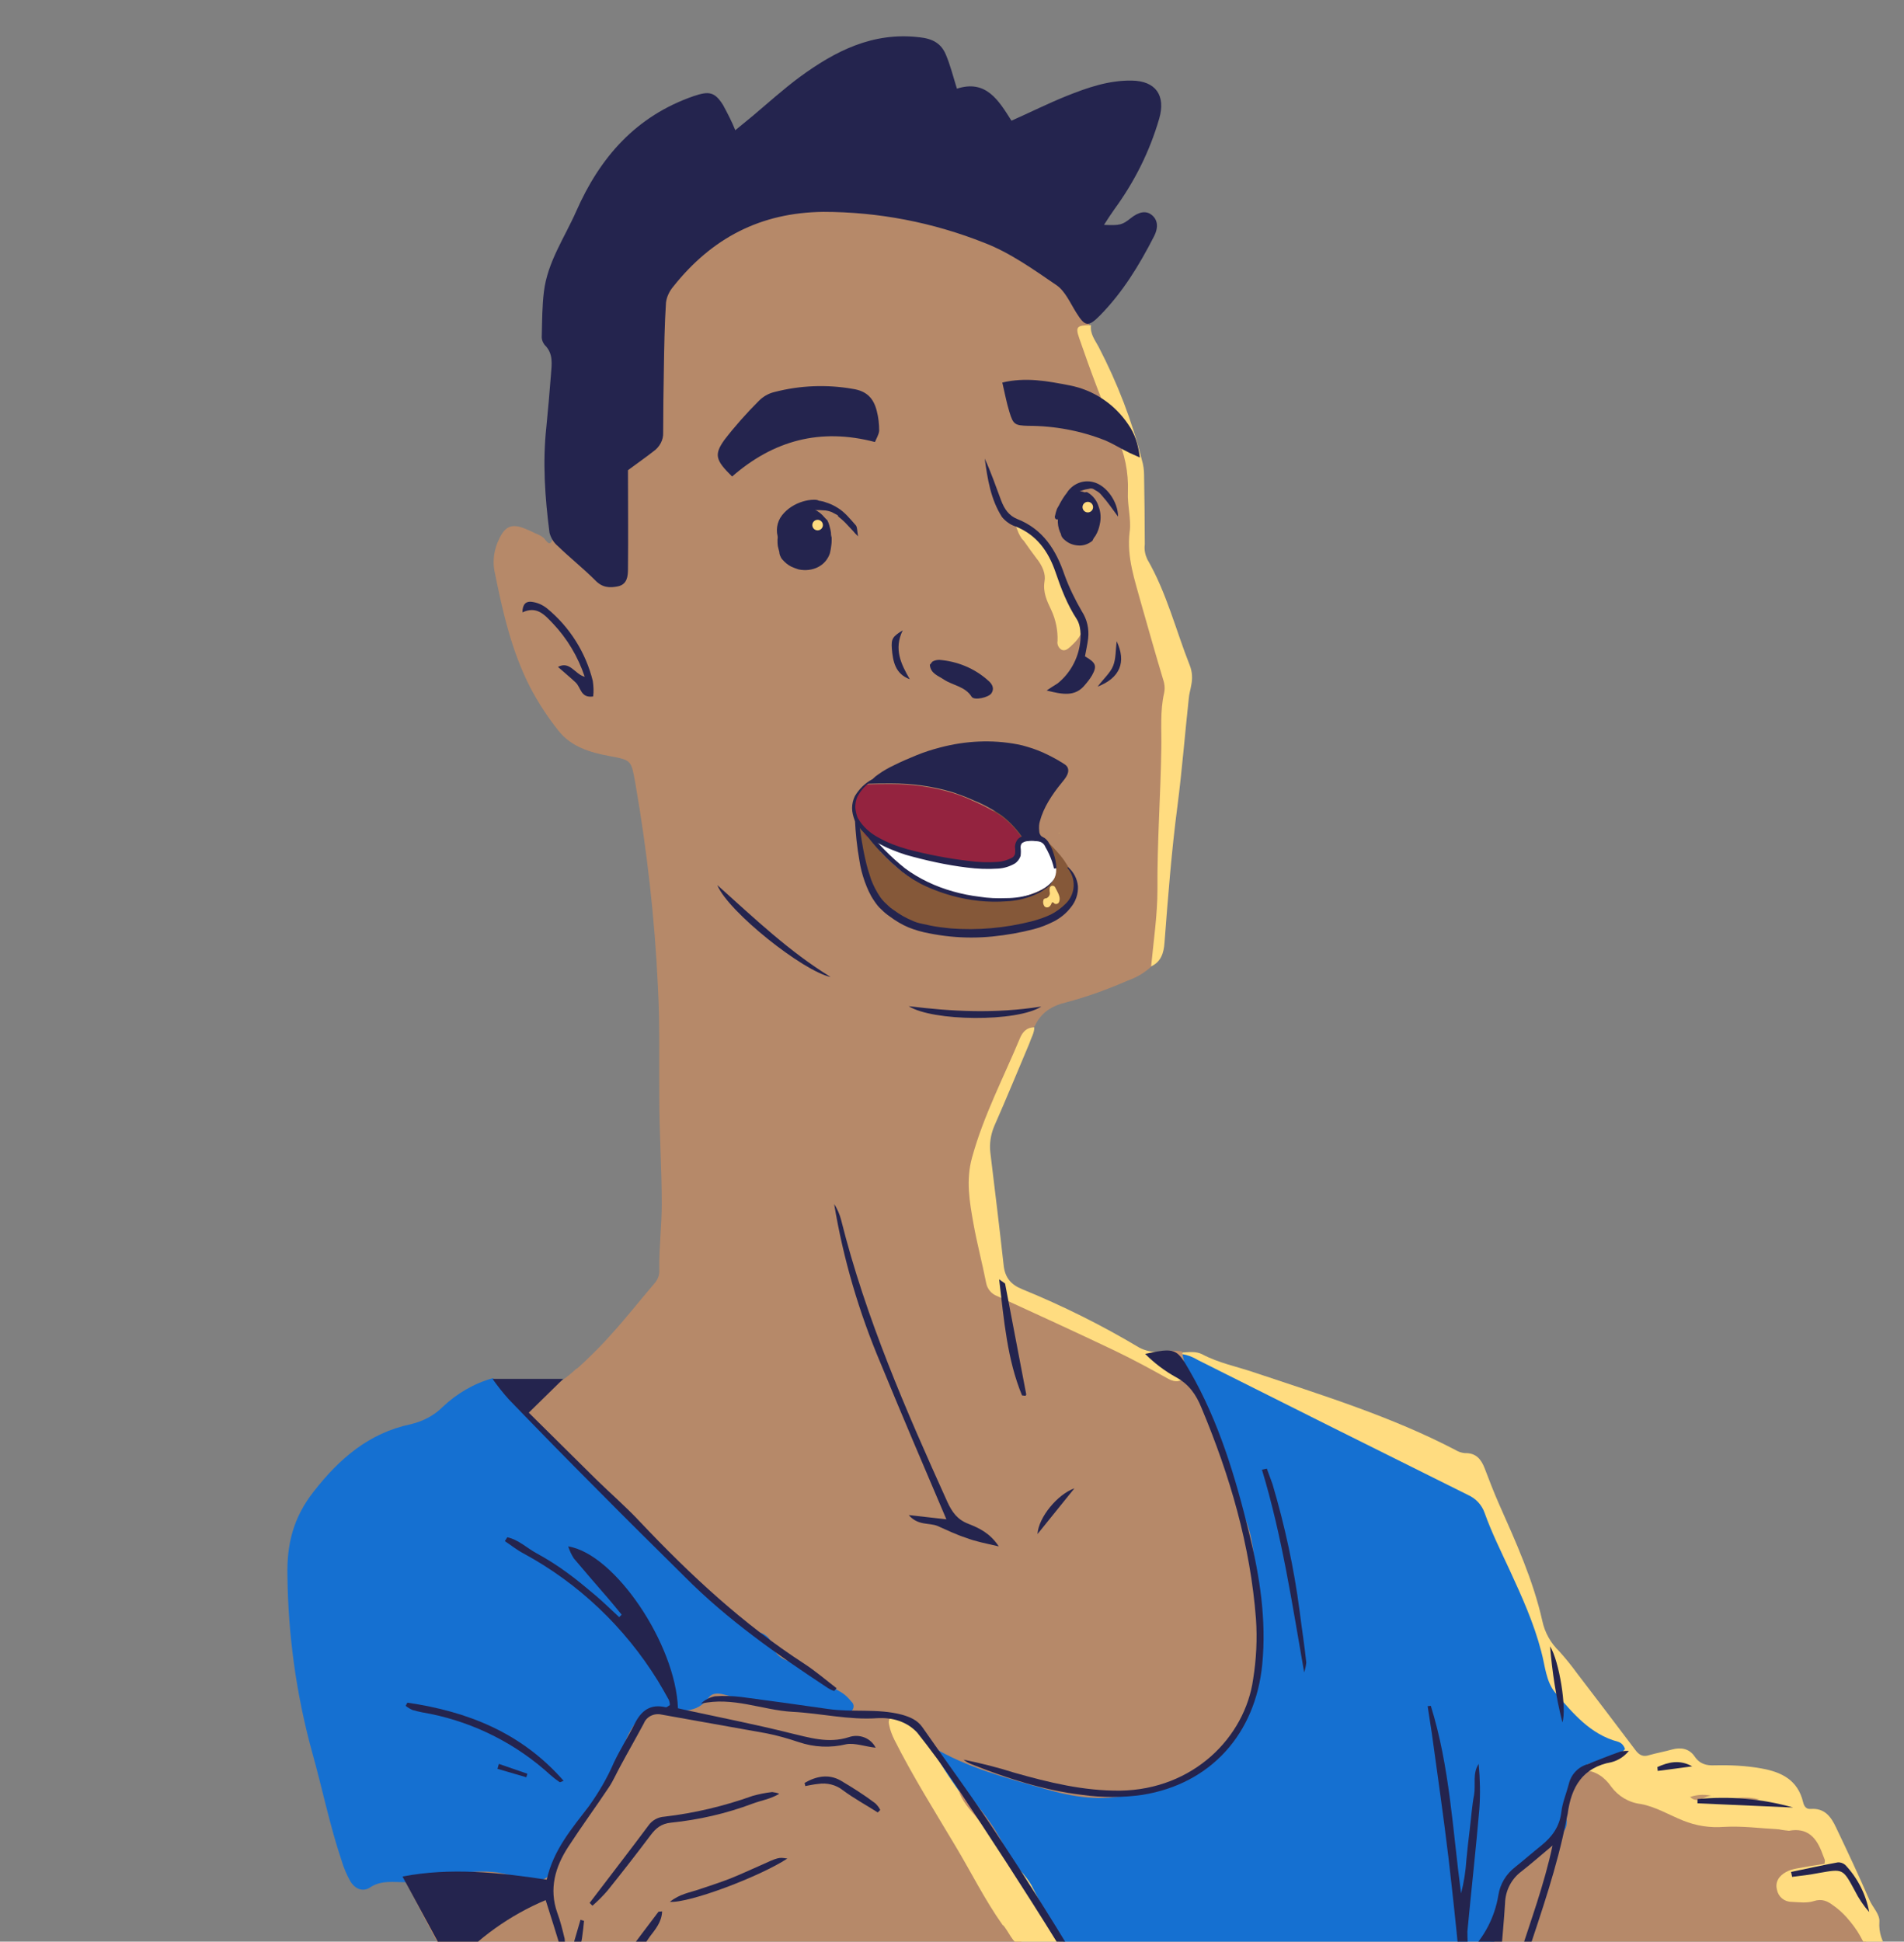 <?xml version="1.0" encoding="utf-8"?>
<!-- Generator: Adobe Illustrator 25.1.0, SVG Export Plug-In . SVG Version: 6.00 Build 0)  -->
<svg version="1.1" id="Capa_1" xmlns="http://www.w3.org/2000/svg" xmlns:xlink="http://www.w3.org/1999/xlink" x="0px" y="0px"
	 viewBox="0 0 541.2 551.7" style="enable-background:new 0 0 541.2 551.7;" xml:space="preserve">
<rect x="0" y="0" width="541.2" height="551.7" fill="#808080" stroke="none"/>
<style type="text/css">
	.st0{clip-path:url(#SVGID_2_);}
	.st1{fill:#B68969;}
	.st2{fill:#1570D1;}
	.st3{fill:#FFDC80;}
	.st4{fill:#C2926C;}
	.st5{fill:#C2976D;}
	.st6{fill:#C3986D;}
	.st7{fill:#C18C6A;}
	.st8{fill:#D1AA66;}
	.st9{fill:#24244E;}
	.st10{fill:#FDDA80;}
	.st11{fill:#855839;}
	.st12{fill:#94233F;}
	.st13{fill:#FFFFFF;}
</style>
<g>
	<g id="ILUSTRACIONES_2">
		<g>
			<defs>
				<rect id="SVGID_1_" width="541.2" height="551.7"/>
			</defs>
			<clipPath id="SVGID_2_">
				<use xlink:href="#SVGID_1_"  style="overflow:visible;"/>
			</clipPath>
			<g class="st0">
				<path class="st1" d="M424.8,557.8l-1.4-0.2c0.2-1.2,0.3-2.5,0.3-3.8c0-1.1,0-2.2,0.1-3.3c0.2-2.5,0.4-5.1,0.5-7.6
					c0.5-7.6,3.5-12.9,9.5-16.5c6.4-3.8,10.9-8.1,10.2-16.4c-0.3-3.5,1-7.5,5.8-8c3.7-0.2,6.2,2,8.6,4.5c1.6,1.8,3.2,3.6,5.7,4.2
					c5.6,1.3,10.8,4,16.1,6c2.1,0.9,4.3,1.3,6.5,1.3c8.1-0.5,16.2,0.3,24.3,1.1c1.6,0,3.2,0.6,4.4,1.7c2.1,2.2,4.2,4.9,3.8,8
					c-0.5,3.3-4,2.3-6.3,3.1c-2.6,0.8-6.7,0.8-6.1,4.6s4.5,3,7.2,2.6c3.7-0.8,7.5,0.5,9.9,3.4c2.3,2.6,4.3,5.4,6.1,8.4
					c0.5,0.8,0.9,1.5,1.3,2.3c0.1,0.3,0.3,0.6,0.5,0.8c0.2,0.1,0.3,0.3,0.5,0.4c0.4,0.9,0.3,1.9-0.4,2.6c-1,0.7-2.2,1.1-3.5,1.1
					C494.1,561.1,459.2,561.5,424.8,557.8z"/>
				<path class="st1" d="M120.5,531.8c9.8-0.8,19.7-2.5,29.4,1c3,1.1,5.5-0.3,6.2-3.5c0.6-2.8,2.2-4.9,3.6-7.2
					c6.2-9.8,14.6-18.3,17.9-29.8c0.5-1.3,1.3-2.6,2.3-3.7c2.4-3.4,5.4-5.2,9.8-4.4c3.1,0.6,6.6,1.1,9.2-1.4c3.1-3,6.4-2.6,10.2-1.9
					c10.3,1.6,20.6,4.1,31,4.3c0.4-1-0.1-2.2-1-2.8c-7.7-6.2-16.8-10.3-24.2-17.1c-4.3-3.9-10-6.7-14.2-11.1l-3.1-3.1
					c-2-2-3.9-4-5.9-5.9l-5.9-5.9l-5.9-5.9l-5.9-5.8l-6-5.9l-5.9-5.9l-5.9-5.9c-2-2-3.9-4-5.9-6l-1.5-1.5c-0.4-0.3-0.7-0.8-0.8-1.3
					c-0.2-1,0.1-2.1,0.8-2.8c1-0.9,2.1-1.5,3.4-1.9c4.1-1.7,7.8-4,11.1-7c0.2-0.2,0.4-0.4,0.6-0.5c0.5-0.3,0.9-0.7,1.3-1.1
					c0.6-0.5,1.1-1,1.7-1.6c2.3-2.2,4.6-4.5,6.7-6.9c4.3-4.7,8.2-9.7,12.4-14.6c1-1.1,1.5-2.5,1.4-3.9c-0.1-6.2,0.7-12.4,0.7-18.7
					c0-10.1-0.7-20.1-0.7-30.2c-0.1-10.5,0.2-21.1-0.4-31.7c-0.9-19.3-3.1-38.6-6.4-57.6c-1.2-6.6-1-6.6-7.5-7.8
					c-5.4-1-10.7-2.6-14.3-7.1c-3.1-3.9-5.8-8-8.1-12.4c-5.4-10.5-7.9-21.9-10.2-33.3c-0.5-3,0-6.1,1.4-8.9c1.7-3.6,3.6-4.4,7.3-2.9
					c1,0.4,2.1,0.9,3.1,1.4c0.8,0.3,1.6,0.7,2.3,1.3c0.7,0.8,1.6,2.4,2.3,0.7c0.5-1.4,1-2.8,1.2-4.3c0.5-2.9,0.9-5.9,1-8.8
					c0.8-12.7,0.3-25.5,2.6-38s7.6-25.1,17.7-32.8c3.6-2.6,7.5-4.8,11.6-6.6c4.3-2,8.8-3.7,13.3-5.2c1.9-0.7,3.8-1.3,5.8-1.8
					c1.7-0.5,3.6-1.3,5.4-1.3c0.6,0.1,1.2,0.1,1.9,0c4.9-0.8,9.8-1.2,14.7-1.4c10-0.1,20,1,29.8,3.2c9.5,2.1,19.1,5,27,10.7
					c3.8,2.8,7.1,6,10.1,9.7c2.3,2.8,4.4,5.7,6.4,8.7c1,1.5,2,3,3,4.6c0.3,0.5,1.3,1.6,1.2,2.2s-0.8,1.1-1,1.6
					c-0.6,1.7,0.3,3.5,0.9,5c3,8.1,5.8,16.3,9.4,24.2c2.3,5.5,3.5,11.3,3.4,17.2c0.1,8.7-0.5,17.6,2.3,26.1c2.3,7,4.1,14.1,6.3,21.1
					c1.1,2.9,1.6,5.9,1.6,8.9c-0.8,17.7-1.4,35.4-1.9,53.2c-0.2,8.2,0.2,16.7-3.1,24.6c-2,1.9-4.3,3.3-6.9,4.2
					c-5.7,2.5-11.5,4.6-17.5,6.2c-4.2,1-7.2,2.9-9,6.8c-1.2,1-2.2,2.3-2.9,3.8c-4.6,10.2-9.8,20.1-12.8,31c-0.9,3.4-2.4,6.7-2,10.3
					c1.1,8.7,2.7,17.4,4.9,25.9c0.4,2.1,1.8,3.8,3.8,4.6c15.3,6.9,30.4,14.1,45.2,22c2.1,1.1,4.6,1.4,6.9,0.8c0.5,0,1,0.2,1.4,0.5
					c1.7,1.4,2.3,3.4,3,5.3c3.7,9.5,7,19.2,10.8,28.7c1.9,4.8,4,9.4,4.7,14.5c1.4,10.8,2.6,21.5,2.2,32.4c-0.3,11-3.8,21.2-12.4,28
					c-11.3,9-24.8,13.9-39.3,12c-15.2-2.1-29.9-6.5-43.3-14.4c-1.5-1.2-2.5-2.9-3.6-4.4c-1.4-1.8-3.2-4.1-5.4-2.5
					c-1.9,1.3,0.2,3.4,1,5.1c5.1,10.9,12.3,20.6,17.9,31.2c0.1,0.2,0.1,0.3,0.2,0.4c2.5,4.7,5.2,9.2,8.1,13.8
					c1.4,2.2,2.9,4.4,4.4,6.6c0.8,1.1,1.5,2.2,2.3,3.2c0.6,0.8,1.4,1.5,2,2.3c0.7,1.1,1.7,2.1,2.8,2.8c0.6,0.3,1.2,0.7,1.7,1
					c1.2,0.8,2.3,1.6,3.4,2.5c1.1,0.7,1.9,1.8,2.4,3c0.5,1.3-0.1,2.7-1.3,3.3c-0.6,0.1-1.1,0.2-1.7,0.1c-1.4-0.2-2.8-0.3-4.1-0.4
					c-1-0.1-1.8,0.2-2.8,0.2c-2.8-0.1-5.6-0.3-8.5-0.5c-5.6-0.3-11.3-0.6-16.9-0.8c-11.3-0.4-22.6-0.7-33.9-0.8
					c-11.3-0.1-22.6-0.2-33.9-0.1s-22.6,0.2-33.9,0.3c-3,0-6,0.1-9,0.1c-5.2,0.1-10.4,0.2-15.6-0.2c-3.9-0.2-8.4-0.3-11.2-3.4
					c-0.9-1.1-1.6-2.4-2.1-3.7c-3.9-7-7.6-14.2-11.3-21.3C115.8,531.7,118.6,532,120.5,531.8z"/>
				<path class="st2" d="M115.4,534.8c1.1-1.2,2.7-1.8,4.3-1.8c8.4,0,16.8-2.6,25.2-0.2c1.7,0.5,3.4,0.9,5,1.4
					c3.7,1,7.1-0.6,7.5-4.4c0.3-2.6,1.7-4.3,2.9-6.3c3.5-6.3,8.6-11.5,12.4-17.5c2.1-3.6,3.8-7.4,5.1-11.3c0.9-2.4,2.3-4.6,3.9-6.5
					c1.7-2.4,4.7-3.5,7.5-2.8c4.2,0.8,8.9,1.6,12.2-3c0.9-1.3,2.6-1.4,4.4-0.9c8.9,2.5,18.2,2.6,27.1,4.9c2.3,0.6,4.9-0.8,7.3,0.7
					c0.9,0.5,1.7-0.6,2.2-1.4c0.4-0.7,0.3-1.6-0.4-2.2c-0.8-1-1.7-1.9-2.8-2.6c-3.7-2.1-7.6-4.1-10.4-7.6c-0.8-0.9-2-0.8-3.1-1
					c-2.8-0.4-5.1-1.5-6-4.6c-0.5-1.9-2-3.4-3.9-3.9c-5-1.3-8.6-4.7-12.1-8.2c-12.9-12.8-25.8-25.7-38.6-38.6
					c-2.2-2.3-4.6-4.4-7.2-6.3c-3.1-2.2-5.2-5.6-7.6-8.5c-3.1-3.8-7-6.9-10.2-10.6c-5.4,1.5-10.3,4.4-14.3,8.2
					c-2.5,2.5-5.7,4.1-9.1,4.9c-11.8,2.5-20.2,9.7-27.6,19.2c-5.7,7.3-7.6,14.8-7.4,23.8c0.2,16.9,2.5,33.7,7,50.1
					c2.9,10.3,5,20.8,8.4,30.9c0.6,2,1.4,3.9,2.4,5.7c1.3,2.3,3.6,3.3,5.7,1.9C108.5,534.1,112,534.9,115.4,534.8z"/>
				<path class="st3" d="M450.1,503c3.5,0.1,6.1,2.1,7.9,4.7c2,2.7,5,4.5,8.4,4.9c4.3,0.8,8,3.1,12,4.7c3.7,1.5,7.6,2.1,11.6,1.8
					c5.2-0.3,10.4,0.4,15.7,0.7c0.9,0.2,1.9,0.3,2.8,0.4c5.4-1,7.9,2.1,9.5,6.5c0.2,0.6,0.5,1.2,0.7,1.8c0,0.4,0,0.7-0.1,1.1
					c-2.6,0.4-5.2,0.8-7.8,1.3c-1.1,0.2-2.2,0.5-3.1,1c-2,1.1-3.2,2.8-2.6,5.1c0.4,2,2.1,3.4,4.2,3.4c2.1,0.1,4.3,0.4,6.2-0.2
					c2.4-0.8,4,0,5.7,1.3c1.3,0.9,2.5,2,3.6,3.2c1.5,1.7,2.9,3.5,4,5.5c0.3,0.5,0.5,1,0.8,1.5c0.2,0.2,0.3,0.5,0.3,0.8
					c0,0.2,0,0.5,0,0.7c0.2,1,0.9,1.9,1.8,2.4c1.2,0.5,2.4,0.7,3.7,0.6c0.4,0,0.8-0.1,1.1-0.3c0.6-0.5,0.7-1.3,0.2-1.8c0,0,0,0,0,0
					c-1.8-2.3-2.7-5.1-2.5-8c0.2-2.2-2-4.2-2.9-6.4c-3-6.9-6.2-13.7-9.4-20.4c-1.4-3-3.2-5.6-7.2-5.3c-1.3,0.1-1.9-0.7-2.2-2
					c-1.5-6.2-6.1-8.5-11.8-9.5c-4.4-0.8-8.9-1-13.3-0.9c-2.3,0.1-4.2-0.3-5.7-2.5s-3.8-2.7-6.4-2c-2.1,0.6-4.4,1-6.5,1.6
					c-1.8,0.6-2.9,0-4-1.5c-5.5-7.3-11-14.5-16.5-21.7c-1.6-2.2-3.3-4.3-5.1-6.3c-2.4-2.3-4.1-5.3-4.8-8.6
					c-2.6-11.6-7.5-22.4-12.3-33.2c-1.5-3.4-2.8-6.8-4.1-10.2c-1-2.6-2.5-4.4-5.6-4.3c-1-0.1-1.9-0.4-2.7-0.9
					c-18.2-9.5-37.7-15.5-57.1-22c-5-1.7-10.2-2.7-14.9-5.2c-1.8-0.9-3.7-0.6-5.6-0.5c-0.3,0.4-0.3,0.9,0,1.3
					c25.5,12.9,51,25.7,76.6,38.3c4.5,2,8.1,5.7,9.9,10.3c6.1,14.2,12.6,28.2,16.8,43.2c2.4,8.5,10,13.3,17.3,17.8
					c0.9,0.6,2.2,0.5,2.9,2c-1.4,2.2-4.1,1.9-6.2,2.7C451.8,500.2,449.1,499.9,450.1,503z"/>
				<path class="st3" d="M310.1,92.4c-4,0-4.5,0.4-3.3,3.8c3.2,9.3,6.7,18.6,10.6,27.7c2.3,4.9,3.4,10.3,3.2,15.8
					c-0.2,3.8,1,7.8,0.5,11.4c-0.9,7.3,1.5,13.8,3.3,20.5c2,7,4,14.1,6.1,21.1c0.5,1.4,0.7,2.8,0.4,4.2c-1.2,5.2-0.7,10.5-0.8,15.7
					c-0.2,13.4-1.2,26.8-1.1,40.1c0,7.3-1.1,14.6-1.8,21.9c2.8-1.3,3.6-3.8,3.8-6.7c1-13,2-26.1,3.7-39c1.3-10.1,2.1-20.3,3.2-30.4
					c0.1-1.3,0.5-2.5,0.7-3.8c0.4-1.9,0.3-3.8-0.4-5.6c-4-10.1-6.6-20.7-12.1-30.2c-0.6-1.3-0.9-2.7-0.7-4.2
					c0-6.6-0.1-13.1-0.2-19.7c0-1.4-0.2-2.9-0.6-4.2c-2.8-11.2-7-22-12.3-32.2C311.3,96.7,309.8,94.9,310.1,92.4z"/>
				<path class="st3" d="M294,291.9c-2.1,0-3.3,1.3-4,2.9c-4.7,11.3-10.4,22.1-13.7,34.1c-1.8,6.5-0.7,12.6,0.4,18.8
					c1,5.6,2.5,11.2,3.6,16.8c0.3,1.7,1.5,3.2,3.2,3.8c11.1,5.1,22.3,10.2,33.4,15.5c5.2,2.5,10.2,5.2,15.2,8
					c2.1,1.1,3.6,0.9,4.9-0.9c0.5-0.5,0.6-1.2,0.4-1.8c-0.2-0.4-0.5-0.7-0.8-1c-2.2-1.7-4.7-3-7.3-3.9c-1.9,0-3.8-0.4-5.5-1.3
					c-10.7-6.4-21.8-11.9-33.3-16.6c-3.2-1.3-4.8-3.3-5.2-6.6c-1.2-10.8-2.5-21.5-3.8-32.2c-0.3-2.5,0.1-5.1,1.1-7.5
					c3.4-7.7,6.6-15.5,9.9-23.3C293.1,294.9,294,293.5,294,291.9z"/>
				<path class="st4" d="M329.3,384c2.4,2,4.7,3.9,7.7,4.9c1.3-1.7,0-2.8-0.9-4.1L336,384C333.8,383.7,331.5,383.7,329.3,384z"/>
				<path class="st2" d="M336.1,384.8c0.3,1.4,0.6,2.7,0.9,4.1v-0.1c0.7,0.5,0.4,1.4,1,1.9c2.7,5.1,4.4,10.6,6.4,16
					c3.1,8.4,6.2,16.8,9.6,25c2.1,5,2.5,10.6,2.9,15.9c0.4,5.5,1.2,11.1,1.3,16.7c0,6.7-0.7,13.4-2.2,19.9c-0.3,1.1-0.7,2.1-1.2,3.1
					c-0.2,0.4-0.6,0.7-0.8,1.2c-6.6,13.5-19.2,17.8-32.4,21.3c-8.5,2.2-16.8,0.8-25-1.6c-10.9-3.1-21.9-6-31.7-11.9
					c0,5.7,4,9.2,7.2,13.2c6.6,4.2,9.5,11.2,13.3,17.5c5.4,6.8,9.6,14.5,14,21.9c1.2,1.7,2.1,3.6,2.9,5.6c0.3,1.4,1,2.7,1.9,3.8
					c3.2,3.4,8.2,5.4,12.6,6.5c5.7,1.4,11.6,1.6,17.4,1.7c29.4,0.7,59.1,1.2,87.8-5.3c1-0.2,2.6-0.9,2.7-2.1c0-0.3-0.1-0.5-0.2-0.7
					c-0.1-0.9-0.1-1.9,0-2.8c0.1-3.7,0.6-7.4,1.4-11c0.2-0.9,0.3-1.9,0.2-2.8c-0.6-4.8,1.3-8.3,4.9-11.3c2.4-2.1,4.9-4,7.7-5.6
					c1.6-1,3.2-2.1,4.6-3.4c1.7-1.1,2.4-3.1,1.9-5.1c-0.8-3.3,0.3-6.2,0.8-9.3c0.4-2.5,1.8-3.5,4.1-3.9c0.4-2.8,3.1-2.2,4.6-2.4
					c2.8-0.3,5.4-1.7,7.2-3.8c-0.3-1-1-1.8-2-2.1c-7.9-2.1-12.8-8.1-17.8-13.9c-2.7-3.2-2.9-7.7-4-11.7c-2.1-8.1-5.5-15.6-9-23.2
					c-2.5-5.4-5.1-10.6-7.1-16.2c-0.8-2.3-2.5-4.1-4.7-5.1c-25.6-12.7-51.2-25.5-76.7-38.3C339.1,385.6,337.6,385,336.1,384.8z"/>
				<path class="st3" d="M272.5,508.8c-2.8-4-5.6-8-7.6-12.5c-1.1-1.4-2.1-2.8-3-4.3c-1.5-3-4.2-3.6-7-4.2c-1.6-0.3-2.6,0.6-2.2,2.2
					c0.3,1.6,0.9,3.1,1.6,4.5c5.2,10.3,11.3,20,17.2,29.9c4.5,7.5,8.4,15.4,13.5,22.6c0.4,0,2.1,3,2.4,3.4c0.6,0.9,1.4,1.8,2.2,2.5
					c1.8,1.5,2.7,3.5,3.8,5.5c0.2,0.5,0.6,0.9,1,1.3c0.4,0.2,0.8,0.4,1.2,0.4c3.1,0.6,6.4,0.7,9.6,0.4c0.7,0,1.4-0.3,2-0.7
					c0.4-0.4,0.5-1.1,0.1-1.6c-0.2-0.2-0.4-0.2-0.6-0.3c-0.5-0.5-1-1-1.3-1.6c-4.5-6.4-8.4-13.1-11.9-20c-1.9-3.8-5.4-6.3-7.4-9.9
					C281.6,520.4,277.8,514,272.5,508.8z"/>
				<path class="st4" d="M337.9,390.8c0.1-0.8-0.3-1.6-1-1.9c0,0.6,0,1.3,0.1,1.9H337.9z"/>
				<path class="st5" d="M487.4,510.5c-2.3-0.7-4.7-0.7-7,0.1C482.9,513,485,509.4,487.4,510.5z"/>
				<path class="st6" d="M500.1,511.3c-2.5-0.7-5.2-0.7-7.8-0.1C494.9,511.8,497.5,511.9,500.1,511.3z"/>
				<path class="st7" d="M272.5,508.8c1,3,3,5.2,5,7.5c2.8,3.4,5.2,7.2,8.7,10c-2.5-5.9-6.4-10.9-10.4-15.8
					C275.1,509.4,273.8,508.8,272.5,508.8z"/>
				<polygon class="st8" points="301,236.9 301.1,236.6 300.9,236.6 				"/>
				<path class="st9" d="M178.5,133.6c2.7-2,5-3.6,7.3-5.4c1.7-1.2,2.8-3.2,2.7-5.3c0-6.1,0.1-12.1,0.2-18.2
					c0.1-6.2,0.2-12.5,0.6-18.7c0.2-1.7,1-3.3,2.1-4.6c10.9-13.7,24.7-21,42.6-21.2c15.7,0,31.2,3,45.8,8.8
					c7.3,2.8,14,7.6,20.6,12.1c2.4,1.7,3.8,5,5.5,7.7c2.5,4,3.4,4.2,6.7,0.9c6.5-6.6,11.2-14.3,15.4-22.5c1.4-2.7,1-4.8-0.6-6.1
					s-3.6-1-6,0.9s-3,2.1-7.6,1.9c1.1-1.7,2-3.1,3-4.5c5.7-7.8,10-16.4,12.7-25.7c1.9-6.6-1-10.7-7.8-10.8c-6.6-0.1-12.6,2-18.6,4.4
					c-5.2,2.1-10.2,4.6-15.6,7c-3.6-5.7-7.2-11.8-15.5-9.1c-1.1-3.5-1.9-6.8-3.2-9.8s-3.6-4.4-7.4-4.8c-13.3-1.6-24,3.9-34.1,11.3
					c-4.6,3.4-8.9,7.3-13.3,11c-1.6,1.3-3.2,2.6-5,4.1c-1-2.5-2.2-4.8-3.5-7.2c-2.4-3.8-4.1-3.9-8.3-2.5
					C180.7,33,170.5,44.8,163.8,60c-3.3,7.5-8.2,14.5-9.2,22.9c-0.5,4.1-0.5,8.2-0.6,12.4c-0.1,1,0.2,1.9,0.8,2.7
					c2.6,2.5,2,5.6,1.8,8.5c-0.4,5-0.8,9.9-1.3,14.8c-1.1,10.1-0.4,20.1,0.9,30.1c0.4,1.5,1.2,2.8,2.4,3.8c3.4,3.3,7.2,6.3,10.6,9.7
					c2,2.1,4.1,2.2,6.5,1.7c2.6-0.6,2.8-2.9,2.8-5C178.6,152.4,178.5,143.1,178.5,133.6z"/>
				<path class="st9" d="M248.9,496.6c-1.4-2.8-4.7-4-7.6-3c-5.9,1.9-11.3,0.1-16.9-1.2c-9.6-2.4-19.3-4.3-29-6.4
					c-0.9-0.2-1.8-0.4-2.7-0.6c-0.6-18.1-17.9-43.9-31.2-46c0.4,1.2,0.9,2.3,1.6,3.4c3.2,3.8,6.4,7.5,9.7,11.3
					c1.3,1.5,2.6,3.1,3.9,4.7l-0.7,0.7c-2.3-2.1-4.6-4.4-7-6.4s-5.1-4.3-7.9-6.3c-2.7-2-5.6-3.8-8.5-5.4c-2.8-1.5-5.2-3.9-8.4-4.6
					l-0.7,1.1c1.8,1.2,3.4,2.5,5.3,3.5c15.7,8.5,28.8,21,38.2,36.2c1.1,1.8,2.1,3.6,3.1,5.4c0.2,0.5,0.3,1,0.3,1.5
					c-0.4,0.2-0.9,0.7-1.2,0.6c-4.3-1-6.9,0.9-8.8,4.7s-4.1,7.2-5.9,11c-1.9,4.4-4.3,8.5-7.1,12.4c-4.8,6.3-10.1,12.4-12,20.9
					c-13.8-2.1-27.4-3.5-41-0.9l14,25.8c7.4-8.3,16.5-14.8,26.7-19.1c1.6,5,3,9.5,4.4,14.1l1-0.2c0.1-1,0.1-1.9,0-2.9
					c-0.6-2.5-1.2-5-2.1-7.4c-2.4-6.8-0.6-13,3.1-18.7s7.8-11.3,11.6-17c1.2-1.8,2.1-3.9,3.2-5.9c2.2-4.1,4.5-8.1,6.7-12.2
					c0.8-2,3-3,5.1-2.5c9.9,1.8,19.8,3.5,29.7,5.3c3.1,0.6,6.2,1.5,9.2,2.5c4.4,1.5,9.1,1.7,13.6,0.6
					C243.1,495.2,246,496.3,248.9,496.6z"/>
				<path class="st9" d="M325.5,384.7c2.6,2.6,5.6,4.9,8.9,6.7c3.6,2,5.6,4.9,7.1,8.6c8.1,19.3,13.9,39.1,15.5,60
					c0.4,5.7,0.1,11.5-0.8,17.1c-2.3,16.5-17,31.4-37.8,31.7c-10.4,0.1-20.2-2.3-30.1-5.1c-4.7-1.5-9.5-2.7-14.4-3.7
					c0.6,0.5,1.3,0.9,2,1.2c10.3,4.1,20.8,7.5,31.7,8.8c5.7,0.8,11.5,0.8,17.1,0c19.4-3.1,32.2-17.3,34.1-37.2
					c1.2-12.5-0.7-24.9-3.7-37c-3.9-16-8.6-31.8-16.9-46.2C334.5,383.1,334,382.9,325.5,384.7z"/>
				<path class="st9" d="M237.8,479.7c-3-2.3-5.9-4.8-9.1-6.9c-17.5-11.3-32.5-25.3-46.7-40.3c-3.9-4.2-8.3-8-12.4-12
					c-6.2-6.1-12.4-12.3-19.3-19.1l9.8-9.6h-20.1c1.4,2,2.9,3.9,4.6,5.8c8.3,8.6,16.7,17.2,25.2,25.7c8.2,8.3,16.5,16.5,24.8,24.7
					c12.2,12.3,26.4,22.2,40.8,31.7c0.5,0.3,1.1,0.6,1.7,0.8L237.8,479.7z"/>
				<path class="st9" d="M283.9,439.4c-2.5-3.8-5.6-5.2-8.6-6.4c-3.2-1.2-4.7-3.4-6-6.2c-11.8-26.1-23.2-52.2-30.2-80.1
					c-0.4-1.6-1.1-3.2-2-4.6c2.6,15.7,7.1,30.9,13.3,45.5c6,14.6,12.2,29.1,18.6,44.1l-10.7-1.2c2.7,3.1,5.8,2.1,8.2,3.1
					c2.7,1.2,5.4,2.5,8.2,3.4C277.3,438,280,438.5,283.9,439.4z"/>
				<path class="st9" d="M168.4,541.5c1.5-1.3,2.9-2.7,4.2-4.2c4.2-5.2,8.3-10.5,12.3-15.8c1.5-2,3-3.3,5.8-3.6
					c7.9-0.8,15.8-2.6,23.2-5.4c2.4-0.9,5.1-1.3,7.6-2.8c-0.6-0.3-1.3-0.4-2-0.5c-1.9,0.2-3.8,0.6-5.6,1.1
					c-8.1,2.9-16.5,4.9-25.1,5.9c-1.7,0.1-3.4,1-4.4,2.4c-5.5,7.4-11.2,14.7-16.8,22.1L168.4,541.5z"/>
				<path class="st9" d="M358.7,417.6c5.7,18.8,8.6,38.2,12,57.6c0.3-0.9,0.5-1.8,0.6-2.8c-0.5-4.9-1.3-9.8-1.9-14.7
					c-1.6-12.2-4.2-24.2-7.7-36c-0.5-1.5-1.1-2.9-1.6-4.4L358.7,417.6z"/>
				<path class="st9" d="M148.5,174c4.1-1.9,6.3,0.7,8.6,3.1c4.1,4.3,7.2,9.5,9.1,15.2c-2.8-0.7-4.2-4.6-7.6-2.8
					c1.8,1.6,3.4,2.9,5,4.4s1.4,4.5,5,4c0.2-1.5,0.1-2.9-0.1-4.4c-2-8.1-6.6-15.4-13.1-20.7c-1.3-1-2.7-1.6-4.3-1.8
					C149.6,170.8,148.5,171.6,148.5,174z"/>
				<path class="st9" d="M160.2,506c-12-13.7-27.3-19.7-44.4-22.2l-0.5,0.9c0.6,0.5,1.3,0.9,2,1.2c1.7,0.5,3.4,0.8,5.1,1.1
					c12.7,2.6,24.5,8.6,34.1,17.4c0.8,0.7,1.7,1.4,2.6,2C159.3,506.4,159.5,506.3,160.2,506z"/>
				<path class="st9" d="M236.1,277.6c-11.6-7.1-21.4-16.4-32.2-26.1C206.9,259,228.3,276,236.1,277.6z"/>
				<path class="st9" d="M190.4,540.4c5.6,0.4,25.6-7.2,33.4-12.3c-2.5-0.4-2.5-0.4-8,2.1c-2.8,1.2-5.5,2.5-8.3,3.6s-5.7,2-8.6,3
					S193.3,538.1,190.4,540.4z"/>
				<path class="st9" d="M296,286c-13.3,2.1-25.5,1.4-37.7-0.1C265,290.2,289,290.5,296,286z"/>
				<path class="st9" d="M284,363.5c1.4,11.8,2.3,22.8,6.5,33c0.7,0.1,0.9,0.1,1,0.1c0.1-0.1,0.2-0.3,0.2-0.4c-2-10.5-4-20.9-6-31.4
					C285.7,364.6,285.3,364.5,284,363.5z"/>
				<path class="st9" d="M509.4,533.3c2.5-0.3,5.1-0.6,7.6-1.1c6.9-1.2,6.8-1.3,10.2,5c1.1,2.2,2.5,4.3,4.1,6.1
					c-0.9-5-3.3-9.7-6.8-13.4c-0.6-0.5-1.4-0.8-2.2-0.7c-4.4,0.8-8.8,1.8-13.2,2.7L509.4,533.3z"/>
				<path class="st9" d="M161.8,558.9c0.4,0.1,0.7,0,1-0.3c0.4-0.4,0.6-0.8,0.7-1.3c0.3-1.2,0.6-2.4,1-3.6c0.2-0.3,0.3-0.7,0.5-1
					c0.2-0.8,0.4-1.6,0.5-2.5c0.2-1.5,0.4-3,0.5-4.4l-1-0.3l-2.1,7.2c-0.3,1.2-0.6,2.4-1,3.6c-0.1,0.4-0.4,0.6-0.6,1
					s-0.2,1.2,0.1,1.5C161.5,558.9,161.6,558.9,161.8,558.9z"/>
				<path class="st9" d="M482.5,512.4l27.2,1.2c-8.8-2.5-18.1-3.3-27.2-2.4L482.5,512.4z"/>
				<path class="st9" d="M228.9,507.5c1.2-0.2,2.4-0.5,3.6-0.6c2.5-0.4,5.1,0.2,7.1,1.8c3.1,2.3,6.6,4.2,9.9,6.3l0.7-0.7
					c-0.3-0.7-0.8-1.3-1.4-1.9c-3.2-2.4-6.5-4.5-9.9-6.5c-3.4-1.9-6.9-1.2-10.2,0.7L228.9,507.5z"/>
				<path class="st9" d="M440.6,467.8c0.6,7.3,1.7,14.5,3.5,21.6C445.4,485.7,443.2,471.9,440.6,467.8z"/>
				<path class="st9" d="M294.9,435.9l10.5-13C300.6,424.6,295.2,431.1,294.9,435.9z"/>
				<path class="st9" d="M481,501.9c-3.6-2-6.8-1.2-9.9,0.2l0.1,1.1L481,501.9z"/>
				<path class="st9" d="M141.4,502.6l8.2,2.4l0.3-1l-8.1-2.8L141.4,502.6z"/>
				<path class="st9" d="M180.6,555.8h-2.9c3.1-4.2,6.3-8.4,9.4-12.5c0.1-0.2,0.5-0.1,1.1-0.2c-0.1,3-1.9,5.1-3.5,7.2
					C183.5,552.1,182.1,553.9,180.6,555.8z"/>
				<path class="st9" d="M302.9,555.8c-0.8-1.2-1.5-2.3-2.2-3.5c-9.4-15.2-19.2-30.2-29.1-45.1c-3.4-5.1-7.1-10.1-10.9-14.9
					c-1.4-1.5-3.1-2.6-5.1-3.3c-2-0.7-4.1-0.9-6.1-0.8c-8.2,0.6-16.2-1.4-24.3-1.8c-8.6-0.5-17-4.4-26-2.3c1.1-1.1,2.5-1.8,4-2.1
					c2.5-0.2,5.1-0.1,7.6,0.2c8.2,1.1,16.4,2.2,24.6,3.4c6.9,1,14-0.2,20.9,1.6c2.5,0.7,4.5,1.6,5.9,3.6
					c7.3,10.5,14.9,20.8,21.9,31.5c7.3,11,14.3,22.2,21.1,33.4L302.9,555.8z"/>
				<path class="st9" d="M458.1,500.7c-8.3,1.5-11.5,7.1-12.5,14.7c-0.1,0.6-0.3,1.2-0.4,1.9c-2.6,13.2-7,25.8-11.2,38.5h-2.1
					c3.2-10.1,7-20.2,9.4-31.4c-3.6,3-6.2,5.3-8.9,7.4c-2.8,2.1-4.5,5.4-4.6,9c-0.3,5-0.8,10-1.2,15h-11.9c-0.9-9.4-1.9-18.7-3-28.1
					c-1.4-11.7-3.1-23.4-4.7-35.1c-0.4-2.6-0.8-5.2-1.2-7.8l0.9-0.1c5.4,17.3,6.2,35.4,8.6,53.3c0.8-3.1,1.3-6.2,1.5-9.4
					c0.3-3,0.6-6,1-9.1c0.4-3.2,0.6-6.4,1.2-9.5c0.5-2.9-0.5-6.1,1.3-8.8c0.4,4.3,0.5,8.5,0.2,12.8c-1,11.6-2.3,23.2-3.4,34.8
					c0,2,0.1,4.1,0.3,6.1c4.5-4.4,7.5-10.2,8.5-16.4c0.5-3.2,2.2-6,4.8-8c2.5-2,4.9-4.1,7.4-6.1c3.1-2.5,5.2-5.4,5.7-9.5
					c0.3-2.7,1.4-5.2,2.1-7.9c0.6-2.7,2.6-4.9,5.3-5.7c3.1-1.2,6.2-2.5,9.4-3.6c0.8-0.2,1.6-0.2,2.4-0.2
					C461.7,499.1,460,500.2,458.1,500.7z"/>
				<path class="st10" d="M289.5,151.4l0.2,0.4c0.2,0.4,0.4,0.8,0.7,1.2c0.2,0.3,0.5,0.5,0.7,0.8c1.2,1.7,2.4,3.4,3.7,5.1l0.1,0.1
					c1.4,1.9,2.4,4.1,2,6.2c-0.5,3.1,0.7,5.6,1.9,8.1c1.3,2.8,1.9,5.8,1.8,8.8c-0.2,1,0.3,2,1.1,2.5c1,0.5,1.8-0.2,2.5-0.8
					c3.1-2.8,5.2-5.8,2.3-10.5c-0.3-0.5-0.6-1-0.9-1.5c-0.1-0.2-0.2-0.3-0.3-0.4c-0.1-0.2-0.3-0.4-0.4-0.6l-0.8-1.3
					c-0.5-0.8-1-1.7-1.4-2.6c-0.8-1.5-1.5-3.1-2-4.7c-0.3-1-0.6-2-1-3c-0.4-0.8-0.9-1.5-1.5-2.2c-1.9-2.5-4-4.8-6.3-7
					c-0.8-0.8-1.6-1.5-2.6-2c-0.1-0.1-0.3-0.1-0.4-0.1c-0.4,0-0.5,0.7-0.4,1.1C289,150,289.2,150.7,289.5,151.4z"/>
				<path class="st9" d="M297.5,196.2c4.4,1.1,8.1,1.9,10.9-1.6c0.7-0.8,1.4-1.7,2-2.7c1.5-2.7,1.1-3.6-2-5.4
					c0.3-1.7,0.7-3.4,0.9-5.1c0.3-2.7-0.3-5.4-1.8-7.7c-1.9-3.3-3.6-6.7-4.9-10.3c-2.4-7.1-6.1-13-13.4-15.9c-2.5-1-3.7-2.9-4.6-5.2
					c-1.5-4-2.9-8.1-4.7-12c0.8,5.8,1.7,11.6,4.9,16.6c1,1.2,2.3,2.2,3.9,2.7c6,2.4,9.3,7.1,11.3,12.9c1.6,4.7,3.3,9.2,6.1,13.5
					c1.1,1.7,1.2,4.6,0.9,6.8c-0.6,4.5-2.9,8.6-6.4,11.4C299.5,194.9,298.5,195.5,297.5,196.2z"/>
				<path class="st9" d="M264.3,188.9c0.2,2.5,2.4,3.1,4,4.2c2.6,1.7,6,1.9,7.9,4.9c0.7,1.1,4.8,0.2,5.6-1c1-1.5,0.1-2.8-1-3.7
					c-3.8-3.4-8.7-5.4-13.8-5.8c-0.6,0-1.2,0.1-1.8,0.4C264.9,188,264.7,188.5,264.3,188.9z"/>
				<path class="st9" d="M258.6,193c-2.5-4.3-4.6-8.6-2-13.9c-2.9,1.8-3.3,2.4-3.1,5.2C253.8,188,254.5,191.5,258.6,193z"/>
				<path class="st9" d="M312,195.1c6.4-2.5,8.2-7,5.4-12.9c-0.3,2.6-0.2,5-1,7S313.8,192.7,312,195.1z"/>
				<path class="st9" d="M208.1,135.4c11.7-10.2,25-13.9,40.6-9.8c0.4-1,1.1-2.1,1.2-3.2c0-1.9-0.2-3.8-0.7-5.7
					c-0.9-3.5-2.8-5.6-6.8-6.2c-7.4-1.3-15-1-22.3,0.9c-1.7,0.4-3.2,1.3-4.4,2.5c-3.5,3.5-6.8,7.2-9.8,11.1
					C202.9,129.2,203.4,130.8,208.1,135.4z"/>
				<path class="st9" d="M324,130c-0.5-3.8-1.4-6.7-3.3-9.4c-3.9-5.8-9.9-9.8-16.7-11.1c-6.2-1.2-12.4-2.4-19.1-0.8
					c0.7,3,1.2,5.7,2,8.3c1.1,3.6,1.5,3.9,5.4,4c7.5,0,15,1.4,22,4.2c2.3,1,4.5,2.4,6.8,3.5C321.7,129,322.5,129.3,324,130z"/>
				<path class="st11" d="M305,249.2c0.2,0.5,0.4,1.1,0.6,1.6c0.3,1.1,0.4,2.2,0.2,3.3c-0.1,0.6-0.3,1.1-0.7,1.6
					c-0.1,0.2-0.3,0.5-0.5,0.6c-0.1,0.1-0.2,0.1-0.3,0.2c-0.5,0.5-1,1-1.5,1.5c-1.5,1.3-3.2,2.3-5.1,3.1c-0.9,0.4-1.8,0.7-2.7,1
					c-4.4,1.4-9,2.2-13.6,2.5c-5.2,0.6-10.4,0.5-15.5-0.2c-2.6-0.5-5.2-1.2-7.7-2.1c-2.1-0.6-4-1.5-5.8-2.7c-1.5-1.3-2.7-3-3.4-4.8
					c-2.3-5-4-10.2-5.1-15.6c-0.5-2.1-0.6-4.2-0.3-6.3c0.1-0.7,0.4-1.3,0.9-1.7c0.9-0.5,1.9-0.8,3-0.9c5.4-0.7,10.9-0.9,16.4-0.8
					c1,0,1.9,0,2.9,0.1c0.6,0.1,1,0.3,1.6,0.3c2,0.1,4.1,0.1,6.1,0.1l1.9,0.1c0.6,0,1.2,0,1.7,0.1c0.2,0,0.3,0.1,0.5,0.1
					c0.5,0,1.1,0,1.7,0c1.1,0,2.3,0.1,3.4,0.3c1.5,0.1,2.9,0.6,4.1,1.4c0.3,0.3,0.5,0.6,0.9,0.9c0.6,0.4,1.1,0.7,1.7,1
					c2.2,1.2,4.3,2.7,6.2,4.3c1.8,1.5,3.4,3.2,4.9,5c1.4,1.7,2.5,3.6,3.4,5.6L305,249.2z"/>
				<path class="st12" d="M242.7,227.6c0,0.2,0,0.4,0,0.6c-0.1,0.9,0,1.7,0.1,2.6c0.5,1.8,1.2,3.4,2.2,4.9c0.3,0.5,0.6,1,1,1.6
					l0.2,0.3c9.4,4.7,19.6,7.5,30,8.1c2.9,0.3,5.9,0.2,8.8-0.1c1.6-0.2,3.2-0.7,4-1.7c1-1.4,0-3.1,1.1-4.4c0.2-0.3,0.5-0.5,0.9-0.6
					c-1.7-2.7-3.8-5.1-6.4-7c-2.5-1.7-5.2-3.1-8-4.3c-1.9-0.9-3.9-1.7-5.9-2.3c-5.6-1.7-11.5-2.5-17.4-2.5c-2.4,0-4.7,0-7.1,0.1
					c-0.7,0.7-1.4,1.5-2,2.3c-0.3,0.4-0.6,0.9-0.9,1.4c-0.1,0.2-0.2,0.5-0.4,0.7C242.9,227.2,242.8,227.4,242.7,227.6z"/>
				<path class="st13" d="M248.6,238.4c-0.2-0.1-0.3-0.2-0.5-0.2c-0.1,0-0.2-0.1-0.3,0c0,0,0,0.1,0,0.1c0,0.1,0.1,0.3,0.2,0.4
					c0.3,0.6,0.6,1.1,1,1.6c0.4,0.5,0.8,1,1.2,1.5c0.1,0,0.1,0.1,0.1,0.2l0.2,0.2l0.4,0.4c1.3,1.3,2.6,2.6,4,3.8
					c1.5,1.2,3,2.4,4.7,3.3c4.9,2.8,11,4.6,17.3,5.6c2.7,0.5,5.4,0.7,8.1,0.6c2.3-0.2,4.6-0.7,6.9-1.4c3-1,6.1-2.3,7.5-4.4
					c1.2-1.9,0.9-4,0.2-5.9c-0.5-1.5-1.1-2.9-1.9-4.3c-0.2-0.4-0.5-0.9-0.7-1.3c-0.9-0.3-1.9-0.4-2.8-0.4c-1,0-2,0.2-2.9,0.6
					c-0.3,0.2-0.6,0.4-0.9,0.6c-1.1,1.3-0.1,3.1-1.1,4.4c-0.8,1-2.5,1.5-4,1.7c-2.9,0.4-5.9,0.4-8.8,0.1c-8-0.6-15.8-2.3-23.3-5.1
					c-0.8-0.3-1.7-0.7-2.5-1.1c-0.1,0-0.1-0.1-0.2-0.1h-0.1l-0.2-0.1c-0.3-0.1-0.5-0.3-0.8-0.5S248.8,238.5,248.6,238.4z"/>
				<path class="st9" d="M249.7,220c-0.6,0.4-1.1,0.8-1.6,1.3s-0.9,0.8-1.4,1.1c0,0-0.3,0.3-0.4,0.3c2.4-0.1,4.8-0.1,7.1-0.1
					c5.9,0,11.7,0.8,17.4,2.5c2,0.7,4,1.4,5.9,2.3c2.8,1.1,5.5,2.6,8,4.3c2.5,1.9,4.7,4.3,6.4,7c0.9-0.4,1.9-0.6,2.9-0.6
					c0.5,0,1,0,1.5,0.1c0.4,0.1,0.9,0.2,1.3,0.3c0-0.4-0.6-0.7-0.9-1c-0.3-0.4-0.5-0.8-0.5-1.3c-0.1-1-0.1-2,0.2-2.9
					c1-3.8,3.4-7.5,6.2-10.9c1-1.2,2.1-2.6,1.8-3.9c-0.1-0.5-0.4-0.9-0.8-1.2c-0.2-0.1-0.4-0.3-0.6-0.4c-0.4-0.3-0.9-0.5-1.3-0.8
					c-0.9-0.5-1.8-1-2.8-1.5c-2-1-4-1.8-6.1-2.4c-0.9-0.3-1.8-0.5-2.8-0.7c-7.3-1.4-14.8-1-22,0.9c-2.3,0.6-4.5,1.3-6.7,2.2
					c-2.2,0.9-4.3,1.8-6.3,2.8C252.5,218.2,251.1,219,249.7,220z"/>
				<path class="st9" d="M300.3,246.7c-0.1-1.5-0.4-3-0.9-4.4c-0.2-0.7-0.5-1.4-0.9-2.1c-0.2-0.4-0.4-0.7-0.6-1.1
					c-0.3-0.4-0.6-0.7-1-1c-0.7-0.4-1.6-0.6-2.4-0.7c-0.8-0.1-1.6-0.2-2.3-0.1c-0.9,0-1.8,0.3-2.5,0.8c-0.4,0.3-0.7,0.7-0.9,1.2
					c-0.2,0.4-0.3,0.9-0.3,1.4c0.1,0.7,0.1,1.3,0,2c-0.2,0.5-0.5,0.9-1,1.1c-1.2,0.6-2.5,1-3.8,1.1c-2.9,0.2-5.7,0.1-8.6-0.3
					c-5.8-0.7-11.5-1.8-17.2-3.3c-2.8-0.8-5.5-1.8-8-3.2c-2.5-1.3-4.7-3.2-6.1-5.7l0,0c-0.4-1-0.6-2-0.7-3c0-1,0.2-2.1,0.6-3
					c1-1.9,2.5-3.5,4.3-4.6l-0.2-0.3c-2,1.1-3.6,2.7-4.8,4.7c-0.5,1-0.8,2.2-0.8,3.4c0,1.2,0.3,2.3,0.7,3.4l0,0l0,0
					c1.4,2.7,3.7,4.9,6.4,6.4c2.6,1.5,5.4,2.6,8.2,3.5c5.7,1.6,11.5,2.9,17.3,3.6c3,0.4,6,0.5,9,0.3c1.6-0.1,3.2-0.6,4.6-1.4
					c0.8-0.5,1.4-1.3,1.7-2.2c0.1-0.8,0.1-1.6,0-2.4c0-0.5,0.1-1,0.5-1.3c0.5-0.3,1-0.5,1.6-0.5c0.7-0.1,1.4-0.1,2.1,0
					c0.6,0,1.3,0.1,1.8,0.4c0.5,0.3,0.9,0.8,1.1,1.4c0.4,0.6,0.7,1.3,1,1.9c0.6,1.3,1.1,2.7,1.4,4.1L300.3,246.7z"/>
				<path class="st9" d="M303.4,246.6c2.5,2.9,2.4,7.3-0.4,10.1c-1.3,1.3-2.8,2.4-4.4,3.2c-1.7,0.8-3.5,1.4-5.4,1.9
					c-7.5,1.9-15.3,2.6-23,2c-1.9-0.2-3.8-0.4-5.7-0.8c-0.9-0.2-1.9-0.4-2.8-0.6c-0.9-0.2-1.8-0.5-2.6-0.9c-1.7-0.7-3.4-1.7-4.9-2.8
					c-0.8-0.5-1.5-1.1-2.2-1.8c-0.7-0.6-1.3-1.3-1.8-2c-1.1-1.6-1.9-3.2-2.6-5c-0.6-1.8-1.2-3.7-1.6-5.6c-0.9-3.8-1.4-7.7-2-11.6
					l-1,0.1c0.2,4,0.6,7.9,1.3,11.8c0.3,2,0.8,3.9,1.5,5.9c0.7,1.9,1.5,3.8,2.7,5.5c0.6,0.9,1.2,1.7,2,2.4c0.7,0.7,1.5,1.4,2.4,2
					c1.6,1.2,3.4,2.3,5.3,3.1c1,0.4,1.9,0.7,2.9,1c1,0.3,2,0.5,3,0.7c2,0.4,4,0.7,6,0.9c4,0.4,8,0.4,12,0c4-0.4,8-1.1,11.8-2.1
					c2-0.5,3.9-1.3,5.7-2.2c1.9-1,3.5-2.3,4.8-4c1.4-1.7,2.1-3.8,2-6c-0.2-2.1-1.2-4-2.8-5.4L303.4,246.6z"/>
				<path class="st9" d="M299.6,249.7c-1.4,2.2-3.8,3.5-6.1,4.3c-2.4,0.8-5,1.2-7.5,1.2c-2.6,0.1-5.1,0-7.6-0.4
					c-2.5-0.3-5-0.8-7.5-1.5c-2.5-0.7-4.9-1.6-7.2-2.7c-2.3-1.1-4.5-2.4-6.5-3.9c-4-3.2-7.6-6.9-10.8-10.9l-0.8,0.6
					c3.1,4.2,6.7,8,10.8,11.3c2.1,1.6,4.3,3,6.7,4.1c2.4,1.1,4.9,2,7.4,2.7c5.1,1.4,10.3,2,15.6,1.6c2.6-0.1,5.2-0.7,7.7-1.7
					c1.2-0.5,2.4-1.1,3.4-1.9C298.2,251.9,299,250.8,299.6,249.7z"/>
				<path class="st3" d="M298.4,253.6c-0.1-0.5-0.1-0.9,0-1.4c0.2-0.4,0.6-0.6,1-0.5c0.3,0.1,0.5,0.3,0.6,0.6
					c0.6,1.2,1.5,2.5,1.1,3.8c-0.1,0.3-0.2,0.5-0.4,0.6c-0.3,0.2-0.6,0.2-0.9,0.1c-0.2-0.1-0.3-0.4-0.6-0.4c-0.2,0-0.3,0.1-0.3,0.3
					c-0.1,0.3-0.3,0.6-0.5,0.8c-0.3,0.3-0.7,0.4-1.1,0.3c-0.2-0.1-0.4-0.2-0.5-0.4c-0.3-0.5-0.4-1.1-0.2-1.7c0-0.1,0.1-0.2,0.2-0.3
					c0.2-0.1,0.5-0.2,0.7-0.2C298.1,254.9,298.5,254.3,298.4,253.6z"/>
				<path class="st9" d="M238.3,146.8c0.9,0.7,1.8,1.5,2.6,2.4c0.5,0.5,1,1.1,1.5,1.6c0.3,0.3,0.5,0.6,0.8,0.9l0.4,0.4l0.2,0.2
					l0.1,0.1c-0.3-1.7-0.2-2.7-0.7-3.2c-1.6-1.8-3.1-3.7-5.1-4.9c-1.1-0.7-2.2-1.2-3.5-1.6c-0.5-0.2-1.1-0.3-1.6-0.4
					c-0.2,0-0.3,0-0.4-0.1c-0.4-0.2-0.8-0.2-1.2-0.2c-1.1,0-2.2,0.2-3.2,0.5c-2.3,0.7-4.4,2-5.9,3.9c-1.5,1.9-1.9,4.5-1,6.8
					c1.7-5.4,7-8.8,12.6-8.2c0.9,0,1.7,0.2,2.5,0.5c0.6,0.3,1.1,0.6,1.7,0.9L238.3,146.8z"/>
				<path class="st9" d="M304.9,140.9c-1.6,1.5-2.8,3.4-3.5,5.5c-0.1,0.4-0.3,0.7-0.5,1c-0.1,0.1-0.2,0.2-0.4,0.2
					c-0.3,0-0.5-0.1-0.6-0.4c-0.1-0.2-0.1-0.5,0-0.7c0.1-0.6,0.3-1.2,0.5-1.8c0.2-0.5,0.6-1,0.8-1.5c0.6-1.1,1.2-2.1,2-3.1
					c1.6-2.6,4.7-3.9,7.6-3.1c3.7,0.9,7,5.6,7,9.8c-1.5-2-2.9-4.1-4.6-6c-0.4-0.5-0.9-1-1.5-1.3c-0.3-0.2-0.6-0.3-0.8-0.5
					c-0.4-0.2-0.9-0.3-1.4-0.1c-0.6,0.1-1.2,0.2-1.7,0.4c-0.2,0.1-0.4,0.1-0.6,0.2C306.5,139.7,305.6,140.2,304.9,140.9z"/>
				<path class="st9" d="M236.2,151.4c-0.1-0.8-0.3-1.5-0.5-2.2c-0.1-0.4-0.3-0.9-0.5-1.3c-0.1-0.1-0.2-0.3-0.4-0.4
					c-0.4-0.4-0.7-0.8-1.1-1.2c-0.8-0.8-1.8-1.4-2.9-1.8c-0.3-0.1-0.7-0.2-1-0.3c-2.1-0.4-4.2,0.1-5.8,1.6c-1,1.1-1.7,2.4-2.2,3.8
					c-0.4,1.2-0.7,2.4-0.8,3.7c0,0.6,0,1.3,0.1,1.9c0.1,0.6,0.3,1.1,0.4,1.6c0,0.3,0.1,0.7,0.2,1c0.2,0.5,0.4,0.9,0.7,1.2
					c0.7,0.8,1.5,1.5,2.5,2c0.7,0.3,1.4,0.6,2.1,0.8c4,0.8,7.7-1,8.9-4.6c0.2-0.8,0.3-1.5,0.4-2.3c0.1-0.6,0.1-1.3,0.1-1.9
					c0-0.2,0-0.4-0.1-0.6C236.2,152,236.2,151.7,236.2,151.4z"/>
				<circle class="st3" cx="232.4" cy="149.2" r="1.5"/>
				<path class="st9" d="M309.1,139.9c1.6,0.9,2.7,2.4,3.2,4.1c0.6,1.6,0.7,3.3,0.3,5c-0.2,1.1-0.6,2.2-1.2,3.2
					c-0.3,0.4-0.6,0.8-0.8,1.3c-0.1,0.2-0.2,0.3-0.4,0.4c-1.1,0.8-2.4,1.2-3.7,1.1c-1.5-0.1-2.8-0.6-3.9-1.6
					c-0.4-0.3-0.7-0.7-0.9-1.1c-0.1-0.4-0.2-0.8-0.4-1.1c-0.5-1.2-0.7-2.5-0.6-3.7c0.2-1.6,0.6-3.2,1.4-4.6c0.4-1,1-1.8,1.8-2.5
					c1.3-0.9,2.9-1.1,4.4-0.5C308.7,139.8,309,139.8,309.1,139.9z"/>
				<circle class="st3" cx="309.2" cy="144.1" r="1.5"/>
			</g>
		</g>
	</g>
</g>
</svg>
